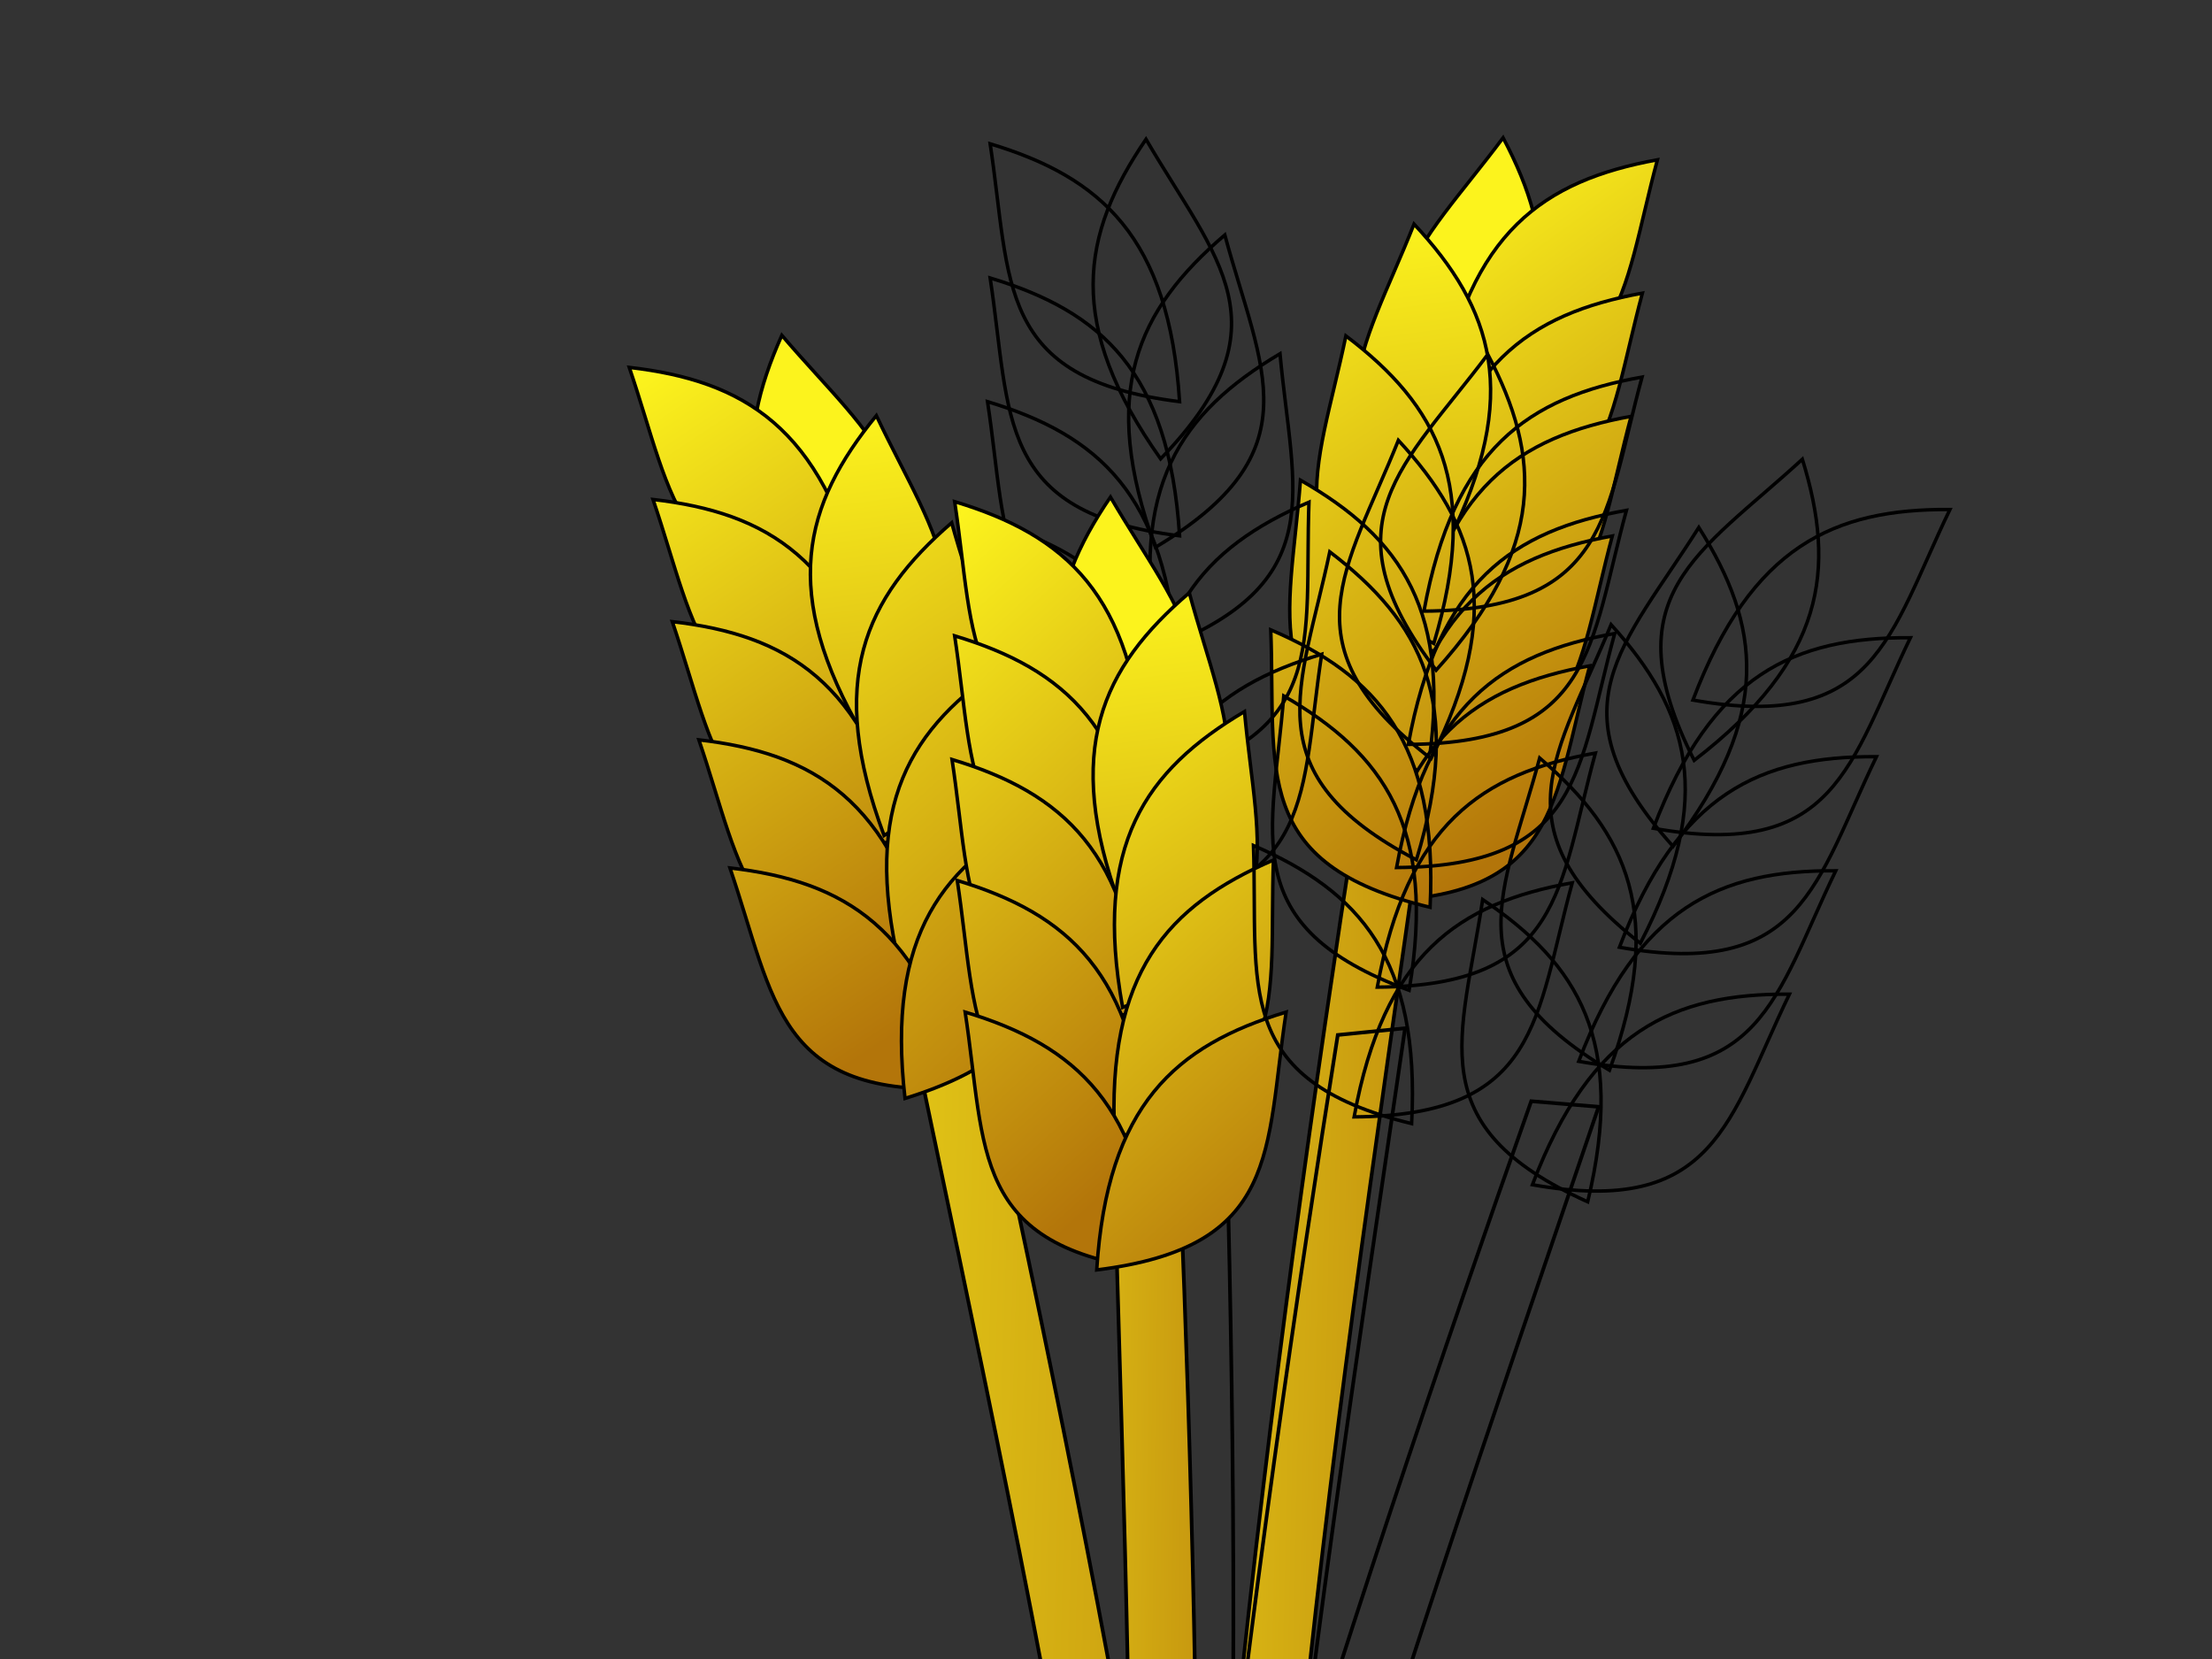 <?xml version="1.0" encoding="UTF-8"?>
<svg viewBox="0 0 640 480" xmlns="http://www.w3.org/2000/svg" xmlns:xlink="http://www.w3.org/1999/xlink">
 <rect x="0" y="0" width="640" height="480" fill="#333333" stroke="none"/>
 <defs>
  <linearGradient id="s" x1="-1.04" x2="1.537" y1=".391" y2=".784" xlink:href="#a"/>
  <linearGradient id="t" x1=".066" x2="1.575" y1="-1.653" y2=".611" xlink:href="#a"/>
  <linearGradient id="y" x1=".14" x2=".822" y1="1.205" y2=".927">
   <stop stop-color="#b27d00" offset="0"/>
   <stop stop-color="#624500" offset="1"/>
  </linearGradient>
  <linearGradient id="u" x1="-.292" x2="-1.334" y1=".222" y2="2.205" xlink:href="#a"/>
  <linearGradient id="w" x1="-.532" x2=".978" y1="-.122" y2="2.142" xlink:href="#a"/>
  <linearGradient id="x" x1=".206" x2=".401" y1=".012" y2="2.092" xlink:href="#a"/>
  <linearGradient id="v" x1="-.407" x2="1.103" y1=".337" y2="2.601" xlink:href="#a"/>
  <linearGradient id="r" x1="-.629" x2=".881" y1="-1.653" y2=".611" xlink:href="#a"/>
  <linearGradient id="q" x1=".297" x2="1.66" y1="-1.009" y2="1.195" xlink:href="#a"/>
  <linearGradient id="p" x1="-.67" x2=".839" y1="-1.142" y2="1.121" xlink:href="#a"/>
  <linearGradient id="n" x1="-.615" x2=".894" y1="-.642" y2="1.621" xlink:href="#a"/>
  <linearGradient id="o" x1=".364" x2="1.324" y1="-.471" y2="1.677" xlink:href="#a"/>
  <linearGradient id="a">
   <stop stop-color="#fcf31d" offset="0"/>
   <stop stop-color="#b3750a" offset="1"/>
  </linearGradient>
 </defs>
 <g stroke="#000">
  <g fill-rule="evenodd">
   <path d="m420.32 131.28c31.806-35.685 30.178-61.893 14.575-91.419-24.25 32.503-47.321 48.865-14.575 91.419z" fill="url(#u)"/>
   <path d="m416.71 114.22c8.376-47.063 29.979-61.99 62.832-67.986-10.548 39.157-9.14 67.406-62.832 67.986z" fill="url(#v)"/>
   <path d="m412.36 152.8c8.376-47.063 29.979-61.99 62.832-67.986-10.548 39.157-9.14 67.406-62.832 67.986z" fill="url(#w)"/>
   <path d="m418.94 156.88c21.378-42.756 12.959-67.628-9.816-92.052-14.916 37.71-32.911 59.531 9.816 92.052z" fill="url(#x)"/>
   <path d="m409.1 188.44c8.376-47.063 29.979-61.99 62.832-67.986-10.548 39.157-9.14 67.406-62.832 67.986z" fill="url(#n)"/>
   <path d="m414.84 186.19c13.742-45.785 1.189-68.848-25.431-89.012-8.239 39.707-22.232 64.287 25.431 89.012z" fill="url(#o)"/>
   <path d="m403.66 223.06c8.376-47.063 29.979-61.99 62.832-67.986-10.548 39.157-9.14 67.406-62.832 67.986z" fill="url(#p)"/>
   <path d="m412.88 223.95c7.766-47.168-7.636-68.434-36.62-85.022-3.087 40.435-13.817 66.605 36.62 85.022z" fill="url(#q)"/>
   <path d="m397.13 260.63c8.376-47.063 29.979-61.99 62.832-67.986-10.548 39.157-9.14 67.406-62.832 67.986z" fill="url(#r)"/>
   <path d="m345.15 767.66l26.35 12.309c-16.054-166.51 12.855-352.23 40.254-545.06l-19.461 2.033c-22.813 147.57-54.023 379.79-47.142 530.71z" fill="url(#s)" stroke-width="1.068"/>
   <path d="m413.77 262.51c2.325-47.746-15.408-67.112-46.098-80.28 1.555 40.523-6.114 67.748 46.098 80.28z" fill="url(#t)"/>
  </g>
  <g fill-rule="evenodd">
   <path d="m335.8 132.76c-27.604-39.027-23.046-64.887-4.23-92.476 20.452 35.018 41.542 53.864 4.23 92.476z" fill="url(#u)"/>
   <path d="m341.29 116.21c-3.045-47.705-22.838-64.96-54.81-74.603 6.09 40.093 1.522 68.006 54.81 74.603z" fill="url(#v)"/>
   <path d="m341.29 155.03c-3.045-47.705-22.838-64.96-54.81-74.603 6.09 40.093 1.522 68.006 54.81 74.603z" fill="url(#w)"/>
   <path d="m334.3 158.35c-16.448-44.884-5.293-68.654 20.078-90.37 10.592 39.145 26.026 62.846-20.078 90.37z" fill="url(#x)"/>
   <path d="m340.53 190.81c-3.045-47.705-22.838-64.96-54.81-74.603 6.09 40.093 1.522 68.006 54.81 74.603z" fill="url(#n)"/>
   <path d="m335.09 187.94c-8.521-47.037 6.54-68.547 35.254-85.598 3.734 40.38 14.882 66.375-35.254 85.598z" fill="url(#o)"/>
   <path d="m342.06 225.83c-3.045-47.705-22.838-64.96-54.81-74.603 6.09 40.093 1.522 68.006 54.81 74.603z" fill="url(#p)"/>
   <path d="m332.8 225.67c-2.427-47.741 15.263-67.145 45.924-80.379-1.468 40.526 6.26 67.734-45.924 80.379z" fill="url(#q)"/>
   <path d="m344.34 263.89c-3.045-47.705-22.838-64.96-54.81-74.603 6.09 40.093 1.522 68.006 54.81 74.603z" fill="url(#r)"/>
   <path d="m339.12 773.55l-27.564 9.276c34.627-163.65 26.729-351.44 21.13-546.13l19.11 4.203c6.118 149.2 11.088 383.45-12.676 532.65z" fill="url(#s)" stroke-width="1.068"/>
   <path d="m327.59 263.89c3.045-47.705 22.838-64.96 54.81-74.603-6.09 40.093-1.522 68.006-54.81 74.603z" fill="url(#t)"/>
  </g>
  <g fill-rule="evenodd">
   <path d="m246.73 187.29c-34.072-33.529-34.161-59.787-20.522-90.27 26.324 30.848 50.416 45.666 20.522 90.27z" fill="url(#u)"/>
   <path d="m249.21 170.03c-11.436-46.414-33.969-59.896-67.143-63.731 13.086 38.383 13.528 66.664 67.143 63.731z" fill="url(#v)"/>
   <path d="m256.08 208.24c-11.436-46.414-33.969-59.896-67.143-63.731 13.086 38.383 13.528 66.664 67.143 63.731z" fill="url(#w)"/>
   <path d="m249.78 212.74c-24.128-41.266-17.354-66.636 3.775-92.496 17.35 36.654 36.733 57.252-3.775 92.496z" fill="url(#x)"/>
   <path d="m261.66 243.59c-11.436-46.414-33.969-59.896-67.143-63.731 13.086 38.383 13.528 66.664 67.143 63.731z" fill="url(#n)"/>
   <path d="m255.79 241.73c-16.707-44.788-5.689-68.623 19.556-90.484 10.818 39.083 26.389 62.696-19.556 90.484z" fill="url(#o)"/>
   <path d="m269.35 277.79c-11.436-46.414-33.969-59.896-67.143-63.731 13.086 38.383 13.528 66.664 67.143 63.731z" fill="url(#p)"/>
   <path d="m260.21 279.27c-10.834-46.559 3.145-68.786 30.982-87.235 5.724 40.147 18.143 65.558-30.982 87.235z" fill="url(#q)"/>
   <path d="m278.34 314.85c-11.436-46.414-33.969-59.896-67.143-63.731 13.086 38.383 13.528 66.664 67.143 63.731z" fill="url(#r)"/>
   <path d="m363.36 817.39l-25.488 14.006c5.131-167.2-35.861-350.63-75.811-541.26l19.552 0.756c32.415 145.77 78.743 375.44 81.747 526.5z" fill="url(#s)" stroke-width="1.068"/>
   <path d="m261.85 317.81c-5.442-47.492 10.986-67.976 40.749-83.122 1.098 40.538 10.531 67.202-40.749 83.122z" fill="url(#t)"/>
  </g>
  <g fill-rule="evenodd">
   <path d="m490.18 219.99c37.88-29.158 41.148-55.212 31.299-87.122-29.865 27.434-55.573 39.227-31.299 87.122z" fill="url(#u)"/>
   <path d="m489.81 202.55c16.971-44.689 40.97-55.344 74.365-55.135-17.637 36.517-21.499 64.536-74.365 55.135z" fill="url(#v)"/>
   <path d="m478.37 239.65c16.971-44.689 40.97-55.344 74.365-55.135-17.637 36.517-21.499 64.536-74.365 55.135z" fill="url(#w)"/>
   <path d="m484.07 244.88c28.947-38.042 25.293-64.045 7.45-92.274-21.66 34.284-43.394 52.384-7.45 92.274z" fill="url(#x)"/>
   <path d="m468.55 274.07c16.971-44.689 40.97-55.344 74.365-55.135-17.637 36.517-21.499 64.536-74.365 55.135z" fill="url(#n)"/>
   <path d="m474.6 272.92c22.006-42.436 13.954-67.43-8.459-92.187-15.47 37.486-33.785 59.04 8.459 92.187z" fill="url(#o)"/>
   <path d="m456.77 307.08c16.971-44.689 40.97-55.344 74.365-55.135-17.637 36.517-21.499 64.536-74.365 55.135z" fill="url(#p)"/>
   <path d="m465.67 309.66c16.391-44.905 5.205-68.662-20.194-90.345-10.542 39.159-25.946 62.88 20.194 90.345z" fill="url(#q)"/>
   <path d="m443.37 342.78c16.971-44.689 40.97-55.344 74.365-55.135-17.637 36.517-21.499 64.536-74.365 55.135z" fill="url(#r)"/>
   <path d="m298.14 831.34l23.606 16.988c15.147-166.59 78.044-343.71 140.78-528.1l-19.5-1.616c-49.823 140.77-123.62 363.15-144.88 512.73z" fill="url(#s)" stroke-width="1.068"/>
   <path d="m459.37 347.72c11.151-46.484-2.677-68.806-30.387-87.445-5.997 40.107-18.589 65.434 30.387 87.445z" fill="url(#t)"/>
  </g>
  <g fill-rule="evenodd">
   <path d="m325.52 236.29c-27.604-39.027-23.046-64.887-4.23-92.476 20.452 35.018 41.542 53.864 4.23 92.476z" fill="url(#u)"/>
   <path d="m331.02 219.74c-3.045-47.705-22.838-64.96-54.81-74.603 6.09 40.093 1.522 68.006 54.81 74.603z" fill="url(#v)"/>
   <path d="m331.02 258.57c-3.045-47.705-22.838-64.96-54.81-74.603 6.09 40.093 1.522 68.006 54.81 74.603z" fill="url(#w)"/>
   <path d="m324.02 261.88c-16.448-44.884-5.293-68.654 20.078-90.37 10.592 39.145 26.026 62.846-20.078 90.37z" fill="url(#x)"/>
   <path d="m330.26 294.35c-3.045-47.705-22.838-64.96-54.81-74.603 6.09 40.093 1.522 68.006 54.81 74.603z" fill="url(#n)"/>
   <path d="m324.81 291.47c-8.521-47.037 6.54-68.547 35.254-85.598 3.734 40.38 14.882 66.375-35.254 85.598z" fill="url(#o)"/>
   <path d="m331.78 329.36c-3.045-47.705-22.838-64.96-54.81-74.603 6.09 40.093 1.522 68.006 54.81 74.603z" fill="url(#p)"/>
   <path d="m322.52 329.21c-2.427-47.741 15.263-67.145 45.924-80.379-1.468 40.526 6.26 67.734-45.924 80.379z" fill="url(#q)"/>
   <path d="m334.06 367.43c-3.045-47.705-22.838-64.96-54.81-74.603 6.09 40.093 1.522 68.006 54.81 74.603z" fill="url(#r)"/>
   <path d="m328.85 877.09l-27.564 9.276c34.627-163.65 26.729-351.44 21.13-546.13l19.11 4.203c6.119 149.2 11.088 383.45-12.676 532.65z" fill="url(#s)" stroke-width="1.068"/>
   <path d="m317.31 367.43c3.045-47.705 22.838-64.96 54.81-74.603-6.09 40.093-1.522 68.006-54.81 74.603z" fill="url(#t)"/>
  </g>
  <g fill-rule="evenodd">
   <path d="m415.52 193.9c31.953-35.554 30.433-61.768 14.952-91.358-24.384 32.403-47.522 48.669-14.952 91.358z" fill="url(#u)"/>
   <path d="m411.99 176.82c8.57-47.028 30.234-61.865 63.111-67.726-10.709 39.113-9.418 67.368-63.111 67.726z" fill="url(#v)"/>
   <path d="m407.47 215.38c8.57-47.028 30.234-61.865 63.111-67.726-10.709 39.113-9.418 67.368-63.111 67.726z" fill="url(#w)"/>
   <path d="m414.03 219.49c21.554-42.667 13.238-67.574-9.437-92.091-15.071 37.648-33.156 59.395 9.437 92.091z" fill="url(#x)"/>
   <path d="m404.07 251.01c8.57-47.028 30.234-61.865 63.111-67.726-10.709 39.113-9.418 67.368-63.111 67.726z" fill="url(#n)"/>
   <path d="m409.81 248.78c13.931-45.728 1.473-68.842-25.064-89.116-8.402 39.673-22.497 64.195 25.064 89.116z" fill="url(#o)"/>
   <path d="m398.49 285.61c8.57-47.028 30.234-61.865 63.111-67.726-10.709 39.113-9.418 67.368-63.111 67.726z" fill="url(#p)"/>
   <path d="m407.7 286.53c7.961-47.135-7.354-68.464-36.269-85.172-3.253 40.422-14.092 66.547 36.269 85.172z" fill="url(#q)"/>
   <path d="m391.79 323.15c8.57-47.028 30.234-61.865 63.111-67.726-10.709 39.113-9.418 67.368-63.111 67.726z" fill="url(#r)"/>
   <path d="m337.73 829.96l26.299 12.418c-15.368-166.57 14.306-352.17 42.499-544.88l-19.469 1.953c-23.421 147.48-55.587 379.56-49.328 530.51z" fill="url(#s)" stroke-width="1.068"/>
   <path d="m408.43 325.1c2.521-47.736-15.131-67.175-45.766-80.469 1.388 40.529-6.393 67.722 45.766 80.469z" fill="url(#t)"/>
  </g>
  <path d="m628.49 568.44" fill="url(#y)" stroke-linecap="round" stroke-linejoin="round" stroke-width="5.031"/>
 </g>
</svg>
